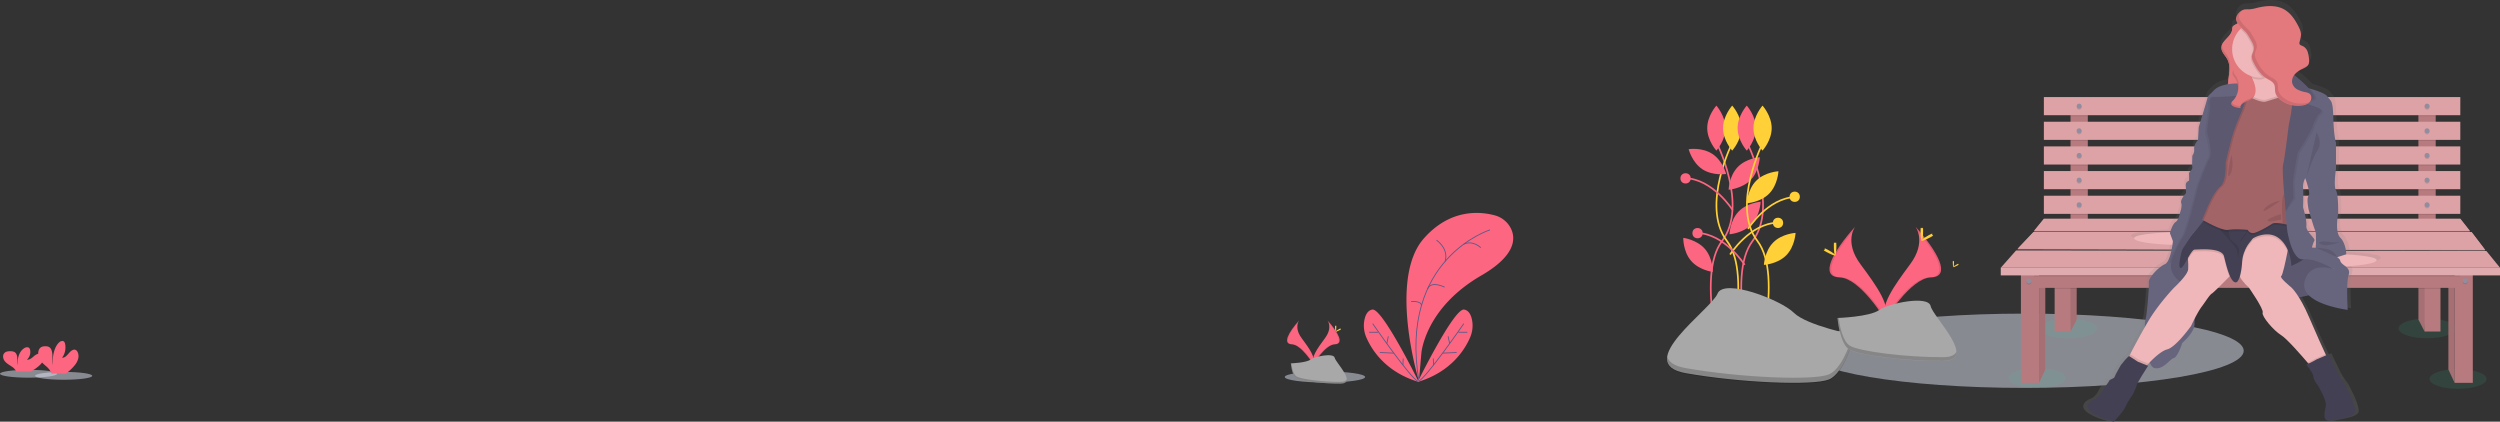 <svg viewBox="0 0 2920.32 492.54" xmlns="http://www.w3.org/2000/svg" xmlns:xlink="http://www.w3.org/1999/xlink"><rect x="0" y="0" width="2920.32" height="492.54" fill="#333333" stroke="none"/><linearGradient id="a" gradientTransform="matrix(1 0 0 -1 -24.19 713.84)" gradientUnits="userSpaceOnUse" x1="465.73" x2="465.73" y1="37.74" y2="530.28"><stop offset="0" stop-color="#808080" stop-opacity=".25"/><stop offset=".54" stop-color="#808080" stop-opacity=".12"/><stop offset="1" stop-color="#808080" stop-opacity=".1"/></linearGradient><ellipse cx="2364.95" cy="409.73" fill="#dee3f3" opacity=".5" rx="256" ry="43.38"/><g transform="translate(2165.73 -183.56)"><path d="m-161.23 348.48s38.4 75.4 7.1 116.6 2.8 153.6 2.8 153.6" fill="none" stroke="#fc6681" stroke-miterlimit="10" stroke-width="2"/><path d="m-150.18 333.21c0 14.5-10.6 26.3-10.6 26.3s-10.7-11.8-10.7-26.3 10.7-26.3 10.7-26.3 10.6 11.9 10.6 26.3z" fill="#fc6681"/><path d="m-141.33 348.48s-38.4 75.4-7.1 116.6-2.8 153.6-2.8 153.6" fill="none" stroke="#ffd037" stroke-miterlimit="10" stroke-width="2"/><path d="m-153 333.21c0 14.5 10.7 26.3 10.7 26.3s10.7-11.8 10.7-26.3-10.7-26.3-10.7-26.3-10.7 11.9-10.7 26.3z" fill="#ffd037"/><path d="m-125.63 348.48s38.4 75.4 7.1 116.6 2.8 153.6 2.8 153.6" fill="none" stroke="#fc6681" stroke-miterlimit="10" stroke-width="2"/><g fill="#fc6681"><path d="m-114.58 333.21c0 14.5-10.7 26.3-10.7 26.3s-10.7-11.8-10.7-26.3 10.7-26.3 10.7-26.3 10.7 11.9 10.7 26.3z"/><path d="m-120.58 393.61c-10.1 10.5-25.9 11.6-25.9 11.6s.5-15.9 10.5-26.4 25.9-11.6 25.9-11.6-.5 16-10.5 26.4z"/><path d="m-119.58 445.61c-10.1 10.5-25.9 11.6-25.9 11.6s.5-15.9 10.5-26.4 25.9-11.6 25.9-11.6-.5 16-10.5 26.4z"/><path d="m-174.18 474.31c9.5 11 9.2 26.9 9.2 26.9s-15.8-1.9-25.3-12.9-9.2-26.9-9.2-26.9 15.7 1.9 25.3 12.9z"/><path d="m-165.38 363.41c12.1 8 16 23.4 16 23.4s-15.7 2.4-27.8-5.6-16-23.4-16-23.4 15.7-2.5 27.8 5.6z"/></g><path d="m-105.73 348.48s-38.4 75.4-7.1 116.6-2.9 153.6-2.9 153.6" fill="none" stroke="#ffd037" stroke-miterlimit="10" stroke-width="2"/><g fill="#ffd037"><path d="m-117.48 333.21c0 14.5 10.6 26.3 10.6 26.3s10.7-11.8 10.7-26.3-10.7-26.3-10.7-26.3-10.6 11.9-10.6 26.3z"/><path d="m-114.38 394.81c-10.2 10.4-10.9 26.2-10.9 26.2s15.9-.9 26.1-11.2 10.9-26.2 10.9-26.2-15.9.8-26.1 11.2z"/><path d="m-94.38 466.81c-10.2 10.3-10.9 26.2-10.9 26.2s15.9-.9 26.1-11.2 10.9-26.2 10.9-26.2-15.9.8-26.1 11.2z"/></g><g fill="none" stroke-miterlimit="10" stroke-width="2"><path d="m-123.78 450.91s23.1-36.4 55.6-37.2" stroke="#ffd037"/><path d="m-141.78 428.91s-23.1-36.4-55.6-37.2" stroke="#fc6681"/><path d="m-144.78 480.91s23.1-36.4 55.6-37.2" stroke="#ffd037"/></g></g><circle cx="2096.45" cy="229.85" fill="#ffd037" r="6"/><circle cx="1968.95" cy="208.35" fill="#fc6681" r="6"/><path d="m-127.78 492.91s-23.1-36.4-55.6-37.2" fill="none" stroke="#fc6681" stroke-miterlimit="10" stroke-width="2" transform="translate(2165.73 -183.56)"/><circle cx="1982.95" cy="272.35" fill="#fc6681" r="6"/><circle cx="2076.95" cy="260.35" fill="#ffd037" r="6"/><g transform="translate(2165.73 -183.56)"><path d="m.27 574.88s-55.7-11.1-70.6-26-81.7-40.8-89.1-22.3-100.3 81.7-37.1 92.9 148.5 14.8 167.1 7.4 29.7-52 29.7-52z" fill="#a8a8a8"/><path d="m-196.6 613.55c63.1 11.1 148.5 14.8 167.1 7.4 14.1-5.7 24-32.8 27.9-45.5l1.9.4s-11.1 44.6-29.7 52-104 3.7-167.1-7.4c-18.3-3.2-23.5-10.7-21.6-20.3 1.6 6.2 8 11 21.5 13.4z" opacity=".2"/><path d="m71.81 448.37s13.3 17.5-6.2 43.8-35.6 48.6-29.1 65c0 0 29.4-48.9 53.4-49.6s8.2-29.7-18.1-59.2z" fill="#fc6681"/><path d="m71.81 448.37a18.78 18.78 0 0 1 2.7 5.5c23.4 27.5 35.8 53.1 13.4 53.7-20.9.6-46 38-52 47.5.2.7.4 1.4.7 2.2 0 0 29.4-48.9 53.4-49.6s8.1-29.8-18.2-59.3z" opacity=".1"/><path d="m80.7 453.45c0 6.1-.7 11.1-1.5 11.1s-1.5-5-1.5-11.1.9-3.2 1.7-3.2 1.3-3 1.3 3.2z" fill="#ffd037"/><path d="m89.2 460.75c-5.4 2.9-10.1 4.7-10.5 4s3.6-3.7 9-6.7 3.3-.8 3.7 0 3.2-.2-2.2 2.7z" fill="#ffd037"/><path d="m1.31 448.37s-13.3 17.5 6.2 43.8 35.6 48.6 29.1 65c0 0-29.4-48.9-53.4-49.6s-8.3-29.7 18.1-59.2z" fill="#fc6681"/><path d="m1.31 448.37a18.78 18.78 0 0 0 -2.7 5.5c-23.4 27.5-35.8 53.1-13.4 53.7 20.9.6 46 38 52 47.5-.2.7-.4 1.4-.7 2.2 0 0-29.4-48.9-53.4-49.6s-8.2-29.8 18.2-59.3z" opacity=".1"/><path d="m-23.59 470.67c0 6.1.7 11.1 1.5 11.1s1.5-5 1.5-11.1-.9-3.2-1.7-3.2-1.3-3-1.3 3.2z" fill="#ffd037"/><path d="m-32.09 478c5.4 2.9 10.1 4.7 10.5 4s-3.6-3.7-9-6.7-3.3-.8-3.7 0-3.2-.23 2.2 2.7z" fill="#ffd037"/><path d="m-19.29 555s37.3-1.2 48.6-9.2 57.4-17.6 60.2-4.7 56.1 63.9 14 64.2-97.9-6.6-109.1-13.4-13.7-36.9-13.7-36.9z" fill="#a8a8a8"/><path d="m104.21 600.77c-42.1.3-97.9-6.6-109.1-13.4-8.5-5.2-12-23.9-13.1-32.5h-1.2s2.4 30.1 13.6 36.9 67 13.7 109.1 13.4c12.2-.1 16.4-4.4 16.1-10.8-1.8 3.9-6.4 6.4-15.4 6.4z" opacity=".2"/></g><g fill="#38d39f"><ellipse cx="2415.98" cy="383.63" opacity=".1" rx="33.36" ry="11.56"/><ellipse cx="2835.1" cy="383.63" opacity=".1" rx="33.36" ry="11.56"/><ellipse cx="2379.59" cy="441.55" opacity=".1" rx="33.36" ry="11.56"/><ellipse cx="2871.28" cy="442.67" opacity=".1" rx="33.36" ry="11.56"/></g><path d="m2860.05 431.63 7.29 15.56v-115.57h-7.29z" fill="#b77b7f"/><path d="m2389.16 431.63-7.29 15.56v-115.57h7.29z" fill="#b77b7f"/><path d="m2860.05 431.63 7.29 15.56v-115.57h-7.29z" opacity=".1"/><path d="m2389.16 431.63-7.29 15.56v-115.57h7.29z" opacity=".1"/><path d="m2418.63 119.35h20.2v142.06h-20.2z" fill="#b77b7f"/><path d="m2825 119.35h20.2v142.06h-20.2z" fill="#b77b7f"/><path d="m2418.63 119.35h20.2v16.56h-20.2z" opacity=".1"/><path d="m2825 119.35h20.2v16.56h-20.2z" opacity=".1"/><path d="m2387.5 113.39h486.46v21.19h-486.46z" fill="#dda2a6"/><path d="m2418.63 143.52h20.2v21.19h-20.2z" opacity=".1"/><path d="m2825 143.52h20.2v21.19h-20.2z" opacity=".1"/><path d="m2387.5 142.2h486.46v21.19h-486.46z" fill="#dda2a6"/><path d="m2418.63 172.33h20.2v21.19h-20.2z" opacity=".1"/><path d="m2825 172.33h20.2v21.19h-20.2z" opacity=".1"/><path d="m2387.5 171.01h486.46v21.19h-486.46z" fill="#dda2a6"/><path d="m2418.63 201.14h20.2v21.19h-20.2z" opacity=".1"/><path d="m2825 201.14h20.2v21.19h-20.2z" opacity=".1"/><path d="m2387.5 199.82h486.46v21.19h-486.46z" fill="#dda2a6"/><path d="m2418.63 229.95h20.2v21.19h-20.2z" opacity=".1"/><path d="m2825 229.95h20.2v21.19h-20.2z" opacity=".1"/><path d="m2387.5 228.63h486.46v21.19h-486.46z" fill="#dda2a6"/><g opacity=".1"><circle cx="2428.73" cy="125.31" r="2.93"/><circle cx="2428.73" cy="154.12" r="2.93"/><circle cx="2428.73" cy="182.93" r="2.93"/><circle cx="2428.73" cy="211.74" r="2.93"/><circle cx="2428.73" cy="240.55" r="2.93"/><circle cx="2835.11" cy="125.31" r="2.93"/><circle cx="2835.11" cy="154.12" r="2.93"/><circle cx="2835.11" cy="182.93" r="2.93"/><circle cx="2835.11" cy="211.74" r="2.93"/><circle cx="2835.11" cy="240.55" r="2.93"/></g><g fill="#918c9e"><circle cx="2428.73" cy="123.99" r="2.93"/><circle cx="2428.73" cy="152.8" r="2.93"/><circle cx="2428.73" cy="181.61" r="2.93"/><circle cx="2428.73" cy="210.42" r="2.93"/><circle cx="2428.73" cy="239.23" r="2.93"/><circle cx="2835.11" cy="123.99" r="2.93"/><circle cx="2835.11" cy="152.8" r="2.93"/><circle cx="2835.11" cy="181.61" r="2.93"/><circle cx="2835.11" cy="210.42" r="2.93"/><circle cx="2835.11" cy="239.23" r="2.93"/></g><path d="m2885.22 270.36h-509.31l11.59-14.25h486.46z" fill="#dda2a6"/><path d="m2885.22 270.36h-509.31l11.59-14.25h486.46z" opacity=".1"/><path d="m2885.22 269.69h-509.31l11.59-14.24h486.46z" fill="#dda2a6"/><path d="m2903.1 292.54-546.4-1.32 18.55-19.54h511.96z" fill="#dda2a6"/><path d="m2903.1 292.54-546.4-1.32 18.55-19.54h511.96z" opacity=".1"/><path d="m2903.1 291.88-546.4-1.32 18.55-19.54h511.96z" fill="#dda2a6"/><path d="m2920.32 312.74h-583.16l17.89-20.2 549.38.66z" fill="#dda2a6"/><path d="m2425.8 331.62v41.72l-7.17 13.91-2.37-49.67-.28-5.96z" fill="#b77b7f"/><path d="m2834.89 331.62-.29 5.96-2.36 49.67-7.18-13.91v-41.72z" fill="#b77b7f"/><path d="m2425.8 331.62v41.72l-7.17 13.91-2.37-49.67-.28-5.96z" opacity=".1"/><path d="m2834.89 331.62-.29 5.96-2.36 49.67-7.18-13.91v-41.72z" opacity=".1"/><path d="m2400.08 328.31h18.54v58.95h-18.54z" fill="#b77b7f"/><path d="m2832.24 328.31h18.54v58.95h-18.54z" fill="#b77b7f"/><path d="m2418.63 331.62h7.17v5.96h-25.72v-9.27h18.55z" opacity=".1"/><path d="m2850.78 328.31v9.27h-25.72v-5.96h7.18v-3.31z" opacity=".1"/><path d="m2375.91 321.68h498.05v14.57h-498.05z" fill="#b77b7f"/><path d="m2360.68 319.03h21.19v128.16h-21.19z" fill="#b77b7f"/><path d="m2867.35 319.03h21.19v128.16h-21.19z" fill="#b77b7f"/><path d="m2375.91 321.68h498.05v1.32h-498.05z" opacity=".1"/><path d="m2337.16 312.74h583.16v8.94h-583.16z" fill="#dda2a6"/><path d="m2337.16 312.74h583.16v8.94h-583.16z" fill="#fff" opacity=".1"/><circle cx="2370.01" cy="329.63" opacity=".1" r="2.93"/><circle cx="2370.01" cy="328.31" fill="#918c9e" r="2.93"/><circle cx="2879.67" cy="329.23" opacity=".1" r="2.93"/><circle cx="2879.67" cy="327.91" fill="#918c9e" r="2.93"/><g transform="translate(2165.73 -183.56)"><path d="m116.8 490.22c0 2.89-.32 5.24-.72 5.24s-.73-2.35-.73-5.24.41-1.54.81-1.54.64-1.36.64 1.54z" fill="#ffd037"/><path d="m120.81 493.67c-2.54 1.39-4.75 2.22-5 1.87s1.72-1.76 4.26-3.14 1.54-.38 1.73 0 1.55-.11-.99 1.27z" fill="#ffd037"/><path d="m578.29 477.87.59-.21s-.28-12.79-7.21-19.61-2.59-28.18-2.59-28.18.58-22.46-2.6-27.86 0-25.59 0-25.59v-30.67s-2.59-8-3.17-29.85-2.88-19-7.21-25.3c-2.24-3.25-11.78-6.64-20.56-9.08a166 166 0 0 0 -18.9-16.65 25.22 25.22 0 0 1 9.18-6.67c3.11-1.47 6.68-3 7.95-6.14a12.18 12.18 0 0 0 .34-5.66 34 34 0 0 0 -1.71-8.83 11.59 11.59 0 0 0 -5.85-6.63c-1.51-.66-3.47-1.12-3.91-2.69a3.67 3.67 0 0 1 .08-1.89c.68-3.08 1.8-6.11 1.73-9.26-.07-3.49-1.6-6.79-3.23-9.89-4.11-7.83-9.34-15.55-17.17-19.82-9.83-5.36-22-4.31-32.86-1.61a43.79 43.79 0 0 1 -9 1.67 39.11 39.11 0 0 0 -5.52.13 10.5 10.5 0 0 0 -3 1c.2-.2.4-.42.62-.61a14.7 14.7 0 0 0 -4.78 3.56 11.74 11.74 0 0 0 -3 5.28 6.77 6.77 0 0 0 -.24 2 9.84 9.84 0 0 0 2 5.24 44.94 44.94 0 0 0 -4.23 2.38 5.25 5.25 0 0 0 -1.75 1.53 2.64 2.64 0 0 0 -.33.75 8 8 0 0 0 -.67 3.47 1 1 0 0 1 -.07.44c.12-.22.22-.44.32-.67-1.14 7-9.78 11.39-12.21 17.75a9.34 9.34 0 0 0 -1 4.24c.11 5.12 4.64 8.92 7.1 13.42 4.11 7.53 2.27 16.68 1.11 25.15-.16 1.2-.29 2.44-.37 3.69-6.09 1-12.71 3.12-16.76 7.36-9.08 9.53-5 1.42-11.53 22.46l-6.49 21-.87 15.21s-5 5-4.61 10.38-2.16 8-2.16 8-.58 11.23 0 13.93-4.33 5.4-4 7.82a71.17 71.17 0 0 1 0 8c0 .43-4.33 1.14-3.89 6.11a78.68 78.68 0 0 1 .28 8.82s-7.2 7.53-5.76 11.65-1.3 11.09-1.3 11.09-1.59 9.1-5.48 11.52c-3.17 2-5.67 9.39-6.49 12.09-2.9.1-44.77 1.71-43.38 7.29 1.44 5.78 40.95 7.58 45.56 7.58a3.05 3.05 0 0 0 .6-.06c-1.08 7-3.86 20.77-9.12 23-7.07 3-19.9 15.92-19.32 21.61s-2.31 40.09-4.19 44.92c-.39 1-.61 4-.6 8.12-9.12 15.8-15.85 28.65-17.63 32.07l-.46.89-.54 1.42c-1.23-.85-10.17 10.53-10.17 10.53s-7.35 12.51-7.64 14.21-5.92 2.84-6.2 4.12-6.92 9.53-6.92 9.53-3.75 9.66-10.39 12.22-13.71 8.82-4.61 15.91 27.25 11.08 27.25 11.08 11.54-11.8 13.84-17.34 8.94-14.74 8.94-14.74 4-8 4.62-11 13.93-23.11 13.93-23.11l-1.44-.56c.55-.6 1.18-1.26 1.88-2 .49-.51 1-1.06 1.57-1.61 1.54 3.78 3.4 6.35 5.63 6.86 10.68 2.42 18.31-10.58 23.22-11.82s10.23-17.89 10.23-17.89 14.57-12.23 14.71-22c0-2.15.08-4.44.13-6.7a114.56 114.56 0 0 1 8.38-14.1c5.39-7.2 9.61-14.22 12.31-15.73 2-1.1 14.42-13.46 21-20.09l.68-.69c2 4.36 4.3 7.44 6.92 7.51 2 .06 3.62-2.85 4.9-7a7.82 7.82 0 0 0 .42.81c3.61 6.51 10.25 12 10.25 12s18.46 25.87 16.87 30 13.41 21.46 22 26.58c6.92 4.1 25 24.65 31.91 32.64l1 1.18a6.41 6.41 0 0 1 -1.55.39c-2.4.09 3.37 6.44 3.37 6.44s4.51 6.16 4.32 9.2 5.67 10.33 5.67 10.33 10 17 9.33 22.84-6.39 21.32 7.21 18.29 28.26-4.55 28-11.47-6.15-19-6.15-19l-6.06-12.14s-6-7.86-8.75-13.26-11-22.75-11-22.75l-3 1.27-.64-1.36c-3.1-6.55-10.6-22.64-19.68-43.54a172.62 172.62 0 0 0 -12-23.3l12-2.53c13.82 12.9 46.29 16.86 46.29 16.86s-2-32.12 1.16-41.51c1.64-4.86-.82-7.66-3.73-10 13-.75 36.18-2.84 37.28-7.24s-24.62-6.25-37.03-6.93zm-36.17-7.87c-2.57-.18-4.47-.2-4.47-.2s1.15-5.25 2.88-8.1-10.38-10.52-9.61-17.63-3.92-21.85-3.92-21.85.57-15.35 0-22.46a21.58 21.58 0 0 1 2.59-12.22s6.92 18.48 4 21 0 16.2 0 16.2 5.19 18.2 7.78 24.74c1.53 3.78 1 12.62.77 20.57z" fill="url(#a)"/><path d="m369.47 454.87s-43.72 1.49-42.32 7.19 39.8 7.47 44.28 7.47 10.92-8.21 10.92-8.21z" fill="#efb7b9"/></g><path d="m2562.34 251.36h25.22v23.25h-25.22z" fill="#67647e"/><path d="m2562.34 251.36h25.22v23.25h-25.22z" opacity=".12"/><path d="m2548.92 275.51-23.2 46.84 29.41 9.54 23.74-20.37 11.22-21.74 22.72 1.85 24.25 12.07 19.6 11.97 11.86 22.18 17 9.61 36.45-7.78 5.32-24.79-29.74-19.92-10.78-16.32-43.7-6.36-12.65-18.86-43.72 10.55z" fill="#67647e"/><path d="m2548.92 275.95-23.68 51.03 29.89 5.35 23.74-20.37 11.22-21.74 22.72 1.84 24.25 12.08 19.6 11.96 11.86 22.19 17 9.6 36.45-7.78 5.32-24.79-29.74-19.91-10.78-16.33-43.7-6.35-12.65-18.87-43.72 10.55z" opacity=".12"/><g transform="translate(2165.73 -183.56)"><path d="m444.07 213.22a4.94 4.94 0 0 0 -1.7 1.51 8 8 0 0 0 -.66 3.44c-.89 8.44-12.73 13-12.55 21.45.1 5 4.51 8.78 6.9 13.22 4 7.42 2.2 16.45 1.08 24.8-.85 6.33-.85 13.76 4 17.92 2 1.7 4.59 2.63 6.4 4.52 3.7 3.86 2.89 10.19 5.33 15a4.32 4.32 0 0 0 1 1.36 4.17 4.17 0 0 0 1.42.73c4.71 1.55 10.09-.65 13.27-4.45s4.44-8.89 4.61-13.85-.63-9.87-1.11-14.8c-.91-9.48-.6-19-1.37-28.52a23.09 23.09 0 0 0 -2-8.74c-.73-1.42-1.72-2.7-2.41-4.14a21.8 21.8 0 0 1 -1.62-6.26l-2.66-16.71c-.52-3.34-1-9.33-4.83-10.62s-9.98 2.16-13.1 4.14z" fill="#e3787d"/><path d="m444.07 213.22a4.94 4.94 0 0 0 -1.7 1.51 8 8 0 0 0 -.66 3.44c-.89 8.44-12.73 13-12.55 21.45.1 5 4.51 8.78 6.9 13.22 4 7.42 2.2 16.45 1.08 24.8-.85 6.33-.85 13.76 4 17.92 2 1.7 4.59 2.63 6.4 4.52 3.7 3.86 2.89 10.19 5.33 15a4.32 4.32 0 0 0 1 1.36 4.17 4.17 0 0 0 1.42.73c4.71 1.55 10.09-.65 13.27-4.45s4.44-8.89 4.61-13.85-.63-9.87-1.11-14.8c-.91-9.48-.6-19-1.37-28.52a23.09 23.09 0 0 0 -2-8.74c-.73-1.42-1.72-2.7-2.41-4.14a21.8 21.8 0 0 1 -1.62-6.26l-2.66-16.71c-.52-3.34-1-9.33-4.83-10.62s-9.98 2.16-13.1 4.14z" fill="#e3787d"/><g opacity=".1"><path d="m442.51 215.53a2.69 2.69 0 0 1 .06-.69 2.81 2.81 0 0 0 -.52.62 8 8 0 0 0 -.7 3.41 1.09 1.09 0 0 1 -.06.43 10.91 10.91 0 0 0 1.22-3.77z"/><path d="m469.35 310c-3.17 3.8-8.56 6-13.26 4.45a3.51 3.51 0 0 1 -2.42-2.09c-2.45-4.76-1.64-11.08-5.34-14.95-1.81-1.88-4.41-2.81-6.4-4.52-4.85-4.16-4.85-11.58-4-17.92 1.12-8.35 2.92-17.38-1.08-24.79-2.39-4.45-6.79-8.19-6.9-13.23a8.35 8.35 0 0 1 .09-1.41 9.49 9.49 0 0 0 -1.21 4.77c.1 5 4.51 8.79 6.9 13.23 4 7.42 2.2 16.44 1.08 24.79-.85 6.34-.85 13.76 4 17.93 2 1.7 4.59 2.63 6.4 4.52 3.7 3.86 2.89 10.19 5.33 14.94a4.36 4.36 0 0 0 1 1.37 4 4 0 0 0 1.43.72c4.7 1.55 10.09-.65 13.26-4.45a19.31 19.31 0 0 0 3.77-7.76 17.9 17.9 0 0 1 -2.65 4.4z"/></g><path d="m568.1 480.42s43.71 1.5 42.31 7.19-39.79 7.48-44.28 7.48-10.92-8.22-10.92-8.22z" fill="#efb7b9"/><path d="m450.43 281.12s-21.43-1.26-30.25 8.13-4.91 1.4-11.21 22.14l-6.31 20.74-.84 15s-4.9 4.9-4.48 10.23-2.11 7.85-2.11 7.85-.56 11.07 0 13.73-4.2 5.32-3.92 7.7a73.41 73.41 0 0 1 0 7.85c0 .42-4.2 1.12-3.78 6a81.11 81.11 0 0 1 .28 8.68s-7 7.43-5.61 11.49-1.26 10.93-1.26 10.93-1.54 9-5.32 11.35-6.62 12.93-6.62 12.93 3.5 9.11 3.5 9.53-2.52 23.82-9.38 26.76-19.34 15.71-18.8 21.28-2.24 39.52-4.06 44.28.28 53.39 10.65 55.77 17.81-10.37 22.58-11.62 9.94-17.66 9.94-17.66 14.16-12.05 14.3-21.71.56-22 .56-22-16.54-28-19.9-30.13-12.75-14-5.47-24.24 11.92-23.26 11.92-23.26l7.84-7 6.64-25.1 12-39.23 11.38-38.54 9.65-40.49 25.47-17.74s4.53-11.55-7.39-13.65z" fill="#67647e"/><path d="m442.45 502.56-4 4.11c-6.43 6.53-18.54 18.72-20.45 19.8-2.62 1.5-6.72 8.41-12 15.51s-12.33 22.42-12.33 22.42-17.56 24.66-27.83 27.28c-7 1.77-16.5 10.92-21.9 16.64-2.59 2.68-4.24 4.68-4.24 4.68l-20.2-7.85 2.62-6.91.45-.89c1.94-3.78 9.93-19.26 20.47-37.42 12.15-20.91 30.65-40.16 30.65-40.16s16.06-14.76 16.62-21.49a85.45 85.45 0 0 0 -.17-11.2c-.3-4.84-.76-9-.76-9l24.47-15.87 18.69 7.8z" fill="#efb7b9"/><path d="m552.35 600.46-19.9 9.81-2.65-3.14c-6.71-7.87-24.28-28.13-31-32.17-8.45-5.09-23-22.09-21.45-26.2s-16.35-29.57-16.35-29.57-6.46-5.45-10-11.87c-1.72-3.13-2.73-6.49-1.94-9.56 2.37-9.4 10.22-30 10.22-30s3.79-6.31 4.06-6.74 14.05-5.15 14.05-5.15l13.59-1.4 17.02 14.53s-.63 3.47-1.57 8.29c-2.08 10.61-5.68 27.79-7.41 28.85-2.51 1.54 11.65 13 11.65 13s9.38 8 21 35.17c8.82 20.61 16.1 36.47 19.12 42.93.99 2.11 1.56 3.22 1.56 3.22z" fill="#efb7b9"/><path d="m432.56 470 9.89 32.55-4 4.11c-2.7-6.62-4.77-15.47-6.25-21.48-2.62-10.65-29.52-7.85-34.19-7.85-2.06 0-4.95 4.71-7.83 9.72-.3-4.84-.76-9-.76-9l24.47-15.87z" opacity=".1"/><path d="m508 469s-.63 3.47-1.57 8.29a35.78 35.78 0 0 0 -8.71-12.12c-13.07-11.58-30.44-1.68-30.44-1.68-1.79.66-2.66 2.51-4.6 4.8a40.68 40.68 0 0 0 -9.42 23.89 83.08 83.08 0 0 1 -2.3 15.12c-1.72-3.13-2.73-6.49-1.94-9.56 2.37-9.4 10.22-30 10.22-30s3.79-6.31 4.06-6.74 14-5.15 14-5.15l13.59-1.4z" opacity=".1"/><path d="m528.4 482.2c-.19 4.67-17.57 12-17.57 12s0-19.62-13.08-31.21-30.4-1.72-30.4-1.72c-1.79.66-2.66 2.51-4.6 4.8a40.65 40.65 0 0 0 -9.42 23.93c-.6 9.94-3.31 23.57-7.47 23.44-6.54-.18-11-19.79-13.64-30.44s-29.52-7.9-34.22-7.9-13.64 24.28-17 21.3 3.76-26.4 3.76-26.4l22.59-27.23 4.82-5.79 99.2 5.36s2.47 3.81 4.89 7.58c2.29 3.59 4.55 7.15 4.64 7.41.21.54 7.68 20.19 7.5 24.87z" fill="#444053"/><path d="m428 452.42c.14.21 18.22 19.83 19.06 22.77a99.37 99.37 0 0 1 1.69 10s.41-6.94 1-8.9-2.1-6.51-4.06-8-5.61-4.27-6.1-5.46-2.8-13.38-2.8-13.38l-7.57-1.68z" opacity=".1"/><path d="m462.28 450.46s-11.63 13.31-11.35 15.27 11.35-15.27 11.35-15.27z" opacity=".1"/><path d="m521.67 293.31-13.45 18.69-36.93 7.47s-37.43-9.34-12-19.06a14.69 14.69 0 0 0 6.22-4.19c4.48-5.37 2.83-13.48-.9-21.38-5.86-12.45-16.81-24.4-16.81-24.4s52.59-23.26 46.61 1a24.28 24.28 0 0 0 .29 12.8c3.14 11 13.06 19.66 19.95 24.57a66.92 66.92 0 0 0 7.02 4.5z" fill="#efb7b9"/><path d="m521.67 293.31-13.45 18.69-36.93 7.47s-37.43-9.34-12-19.06a14.69 14.69 0 0 0 6.22-4.19c6 2.66 12.28 4.77 15.45 3.82 0 0 20.78-6.09 33.69-11.2a66.66 66.66 0 0 0 7.02 4.47z" opacity=".1"/><path d="m516.44 451a142.82 142.82 0 0 0 -15.65-3.83c-5.22-.92-10.25-1.28-12.38.09-5.23 3.36-17.93 10.84-22.42 10.84a6.4 6.4 0 0 1 -6-3.74s-13.83-1.5-22.8 0c-6 1-20.1-6.15-28.84-11l-1-.56 4.82-5.79 99.2 5.36s2.47 3.81 4.89 7.58z" opacity=".1"/><path d="m512.71 423.72 3.73 25a145.18 145.18 0 0 0 -15.65-3.84c-5.22-.92-10.25-1.27-12.38.09-5.23 3.37-17.93 10.84-22.42 10.84a6.41 6.41 0 0 1 -6-3.73s-13.83-1.5-22.8 0c-6 1-20.1-6.15-28.84-11-4.37-2.44-7.4-4.3-7.4-4.3l5.6-19.81 17.19-18.31 2.61-26.51 4.1-30.63 6.4-18.65 11.5-27.33 2-4.84s2.24 1.32 5.54 3.08c1.53.81 3.28 1.72 5.15 2.63 7.12 3.49 15.87 7.07 19.83 5.87 0 0 18.47-5.41 31.41-10.31 6-2.28 10.76-4.43 12-5.89a1.36 1.36 0 0 0 .31-.61c0-.37.08-.09.16.73.8 8.25 3.58 71.38 3.58 71.38z" fill="#a36468"/><path d="m528.4 357.58-15.69 66.14 3.73 25a145.18 145.18 0 0 0 -15.65-3.84c-.89-10.25-1.91-27.56.8-33.34 3.92-8.41 6.16-35 6.16-35l4.6-84.57.45-8.18c.33-.23 5.35.7 11.55 2.29l.47.12c.8 8.25 3.58 71.38 3.58 71.38z" opacity=".1"/><path d="m559.84 484c-9.78 2.94-23 6.16-24.35 2.68-1-2.4-.89-7.79-.7-13.68 4.77.34 11.93 1.29 13 3.87s7.77 4.47 12.05 7.13z" opacity=".1"/><path d="m517.28 283.79c.84-.57 31.39 6.16 35.59 12.33s6.45 3.36 7 24.94 3.13 29.42 3.13 29.42v30.27s-3.08 19.9 0 25.22 2.52 27.46 2.52 27.46-4.2 21 2.52 27.75 7 19.33 7 19.33-32.79 11.77-35 6.17 1.12-27.46-1.4-33.91-7.64-24.38-7.64-24.38-2.8-13.45 0-16-3.92-20.74-3.92-20.74a21.49 21.49 0 0 0 -2.52 12.05c.56 7 0 22.14 0 22.14s4.57 14.57 3.83 21.58 11 14.57 9.34 17.37-2.81 8-2.81 8 15.7.15 17.38 4.07 14.57 5.83 15.69 11.32 12.89 7.18 9.81 16.43-1.12 40.91-1.12 40.91-56.61-7-50.44-32.79 35.31-14.29 35.31-14.29-23.22-13.72-36.72-12-18.78-33.63-18.78-33.63-3.92-32.79 0-41.19 6.16-35 6.16-35z" fill="#67647e"/><path d="m543.06 467.06s1.4-2.66 11.35-1 15-.55 15-.55-20.18 8.98-26.35 1.55z" opacity=".1"/><path d="m540.26 338c-.14.42 7.29 11.35 1.68 20.18s-10.23 23-11.21 25.64-2.33 6.73-2.33 6.73" opacity=".1"/><path d="m513.92 270.33s26.34 19.76 26.2 29c0 0-2.52 2.94-8 2.94s-15.27-2.66-16.39-8.83-5.33 0-2.94 3.23 3.78 4.9 3.78 4.9 24.93 6.87 29.7 10.09-2 7-2 7-7 12.61-6.58 14.71-17.24 29.56-17.24 29.56-5.88 29.71-5.6 35.31.7 17.5.7 17.5l-11.2 15.44s-2.74-47.63-.92-54.07 6.72-46.94 6.72-46.94 5.61-24.67 3.37-27.47-3-11.49-3-11.49z" opacity=".05"/><path d="m511.67 269.21s26.35 19.76 26.21 29c0 0-2.53 2.94-8 2.94s-15.27-2.66-16.39-8.83-5.33 0-2.95 3.23 3.79 4.9 3.79 4.9 24.93 6.87 29.7 10.09-2 7-2 7-7 12.62-6.59 14.72-17.18 29.61-17.18 29.61-5.89 29.71-5.6 35.31.7 17.5.7 17.5l-9 15.42s-5-47.63-3.16-54.08 6.72-46.94 6.72-46.94 5.61-24.66 3.36-27.46-3-11.49-3-11.49z" fill="#67647e"/><path d="m511.67 269.21s26.35 19.76 26.21 29c0 0-2.53 2.94-8 2.94s-15.27-2.66-16.39-8.83-5.33 0-2.95 3.23 3.79 4.9 3.79 4.9 24.93 6.87 29.7 10.09-2 7-2 7-7 12.62-6.59 14.72-17.18 29.61-17.18 29.61-5.89 29.71-5.6 35.31.7 17.5.7 17.5l-9 15.42s-5-47.63-3.16-54.08 6.72-46.94 6.72-46.94 5.61-24.66 3.36-27.46-3-11.49-3-11.49z" opacity=".12"/><path d="m462.07 292.47a17.8 17.8 0 0 1 -1 3.94c-1 3.1-2.64 7.31-4 11.61-2 6.65-8.11 18.64-11.77 30s-9.1 35.58-9.1 35.58 1.12 22.28-6.3 27.89-15.84 26.2-15.84 26.2-2.66 6.87-5.77 13.41c-4.37-2.44-7.4-4.3-7.4-4.3l5.6-19.81 17.19-18.31 2.67-26.53 4.1-30.63 6.4-18.65 11.5-27.33c3.1-.23 5.16-.41 5.16-.41s1.05-.63 2.43-1.35c2.57-1.33 6.22-2.91 6.13-1.31z" opacity=".1"/><path d="m449 296.26s-26 2.21-31.81 1.54-3.36 12.47-3.36 12.47-4.52 26.76-3.52 29.6 6.3 23.82 3.08 28.87-13.13 31.26-13.13 31.26-3.22 11.63-6 23.26-9.38 33.9-11.07 35.87-16 27.75-14.39 31.75 23.7-34 28.15-37.4 12.72-24.66 12.72-24.66 8.4-20.6 15.83-26.2 6.31-27.89 6.31-27.89 5.46-24.24 9.1-35.59 9.76-23.34 11.77-30 4.77-13 4.91-15.56-8.59 2.68-8.59 2.68z" opacity=".05"/><path d="m451.28 295.14s-26 2.21-31.81 1.54-3.36 12.47-3.36 12.47-4.48 26.76-3.5 29.56 6.3 23.82 3.08 28.87-13.17 31.29-13.17 31.29-3.22 11.63-6 23.26-9.39 33.87-11.07 35.87-16 27.78-14.39 31.82 23.7-34.07 28.15-37.43 12.72-24.66 12.72-24.66 8.41-20.6 15.83-26.2 6.31-27.89 6.31-27.89 5.46-24.24 9.11-35.59 9.75-23.34 11.77-30 4.76-13 4.9-15.56-8.57 2.65-8.57 2.65z" fill="#67647e"/><path d="m451.28 295.14s-26 2.21-31.81 1.54-3.36 12.47-3.36 12.47-4.48 26.76-3.5 29.56 6.3 23.82 3.08 28.87-13.17 31.29-13.17 31.29-3.22 11.63-6 23.26-9.39 33.87-11.07 35.87-16 27.78-14.39 31.82 23.7-34.07 28.15-37.43 12.72-24.66 12.72-24.66 8.41-20.6 15.83-26.2 6.31-27.89 6.31-27.89 5.46-24.24 9.11-35.59 9.75-23.34 11.77-30 4.76-13 4.9-15.56-8.57 2.65-8.57 2.65z" opacity=".12"/><path d="m441.19 364.28s3.2 16.13-2.1 23.76.56-20.32 2.1-23.76z" opacity=".1"/><path d="m498.64 417.6s-14.85 2.66-19.75 10.51 19.75-10.51 19.75-10.51z" opacity=".1"/><path d="m498.64 433.57s-18.91 6-15.41 8.13 12-1.68 14.43-1 .98-7.13.98-7.13z" opacity=".1"/><path d="m344 608.32c-2.59 2.72-4.24 4.66-4.24 4.66l-20.2-7.85 2.62-6.91.45-.89a.19.19 0 0 1 .15 0c1.19.82 10.14 6.58 10.14 6.58z" opacity=".1"/><path d="m331.76 606.2s-8.95-5.75-10.15-6.59-9.89 10.39-9.89 10.39-7.14 12.33-7.42 14-5.75 2.8-6 4.06-6.73 9.39-6.73 9.39-3.64 9.53-10.08 12-13.32 8.69-4.49 15.69 26.48 10.93 26.48 10.93 11.21-11.63 13.46-17.09 8.68-14.57 8.68-14.57 3.93-7.85 4.49-10.79 13.42-22.74 13.42-22.74z" fill="#444053"/><path d="m552.35 600.46-19.9 9.81-2.65-3.14a86.25 86.25 0 0 0 9.57-4.9l11.5-4.94c.91 2.06 1.48 3.17 1.48 3.17z" opacity=".1"/><path d="m540.45 603.35s-8.88 5.24-11.21 5.33 3.27 6.35 3.27 6.35 4.39 6.07 4.2 9.06 5.51 10.18 5.51 10.18 9.72 16.72 9.06 22.52-6.26 21 7 18 27.46-4.49 27.18-11.31-6-18.68-6-18.68l-5.88-12s-5.89-7.75-8.5-13.08-10.73-22.34-10.73-22.34z" fill="#444053"/><path d="m460.14 301.42c12.58-4.81 9.89-17.1 4-28.29a33.33 33.33 0 0 1 -15.79-12.36c-3.78 1.63-7.21 6.18-5.79 9.93a14.09 14.09 0 0 0 2.1 3.19c5.88 7.84 5.09 19.93-1.76 26.93-1.07 1.1-2.36 2.27-2.35 3.81 0 1.9 2 3.14 3.76 3.78a24.57 24.57 0 0 0 7.2 1.44c-.97-2.62.98-5.5 8.63-8.43z" fill="#e3787d"/><path d="m540.17 473.07s13.45.53 17.93 3.52a17.87 17.87 0 0 1 6.23 7.41" opacity=".1"/><g opacity=".1"><path d="m444.52 274.15c4.39 5.85 5.05 14.09 2.25 20.8 4-7 3.77-16.51-1.13-23.05a13.25 13.25 0 0 1 -2.1-3.19 5.58 5.58 0 0 1 0-3.78 6.55 6.55 0 0 0 -1.12 6 13.42 13.42 0 0 0 2.1 3.22z"/><path d="m451.35 307.76a24.15 24.15 0 0 1 -6-1.34c-1.78-.65-3.75-1.89-3.76-3.79a1.41 1.41 0 0 1 0-.29 3.89 3.89 0 0 0 -1.15 2.54c0 1.9 2 3.14 3.76 3.78a24.57 24.57 0 0 0 7.2 1.44 3.31 3.31 0 0 1 -.05-2.34z"/><path d="m461.07 299.43c-6 2.31-8.51 4.59-8.8 6.73 1.29-1.46 3.71-3 7.68-4.49 4.44-1.69 7-4.32 8.13-7.5a13.93 13.93 0 0 1 -7.01 5.26z"/></g><path d="m494.68 264.27c-4.5 8.31-19.22 12.23-19.72 12.23a33.12 33.12 0 0 1 -10.37-1.63c-5.86-12.45-16.81-24.4-16.81-24.4s52.59-23.26 46.61 1a24.28 24.28 0 0 0 .29 12.8z" opacity=".1"/><path d="m508.22 241a33.27 33.27 0 0 1 -30.59 33.15c-.87.07-1.77.11-2.67.11a33.26 33.26 0 1 1 33.26-33.26z" fill="#efb7b9"/><path d="m508.22 241a33.27 33.27 0 0 1 -30.59 33.15c-5.1-4.15-8.84-9.9-11.83-15.82-1.28-2.57-2.5-5.36-2.17-8.22.28-2.49 1.71-4.73 2.14-7.21.71-4-1.34-8.06-3.45-11.6-2-3.27-3.84-7.08-6.65-9.68-1.48-1.37-2.85-2.74-4.18-4.17a33.27 33.27 0 0 1 56.73 23.55z" opacity=".1"/><path d="m449.77 213c-1.72-2.15-3.47-4.55-3.55-7.3-.08-2.56 1.31-4.94 3-6.84a12.63 12.63 0 0 1 7-4.27 38.35 38.35 0 0 1 5.36-.13 41.56 41.56 0 0 0 8.77-1.61c10.59-2.66 22.37-3.7 31.93 1.59 7.6 4.2 12.69 11.81 16.68 19.53 1.58 3.06 3.07 6.31 3.14 9.75.07 3.1-1 6.1-1.68 9.13a3.78 3.78 0 0 0 -.08 1.86c.43 1.54 2.33 2 3.8 2.65a11.38 11.38 0 0 1 5.69 6.53 33.61 33.61 0 0 1 1.65 8.72 12.07 12.07 0 0 1 -.32 5.57c-1.23 3.13-4.7 4.6-7.73 6.05a24.55 24.55 0 0 0 -8.93 6.59c-2.3 2.94-3.51 6.93-2.42 10.5a12.54 12.54 0 0 0 6.49 7.11 38.62 38.62 0 0 0 9.4 2.95 10.49 10.49 0 0 1 4 1.49c2.86 2.09 2.77 6.72.58 9.5s-5.82 4-9.32 4.53a34.05 34.05 0 0 1 -22.4-4.74c-4.11-2.5-7.89-6.17-8.79-10.89-.57-2.93 0-6.1-1.2-8.82-1.59-3.54-5.58-5.13-8.89-7.15-6.77-4.14-11.43-11-15-18.08-1.3-2.57-2.51-5.36-2.18-8.22.28-2.49 1.71-4.73 2.14-7.2.71-4.07-1.34-8.06-3.45-11.61-2-3.27-3.83-7.08-6.65-9.69a68.37 68.37 0 0 1 -7.04-7.5z" fill="#e3787d"/><g opacity=".1"><path d="m526.88 261.62a32.54 32.54 0 0 0 -5.85 3.54q1.23-.69 2.49-1.29a24.21 24.21 0 0 0 5.88-3.47c-.84.47-1.69.83-2.52 1.22z"/><path d="m526.65 304.29a34.05 34.05 0 0 1 -22.4-4.74c-4.11-2.5-7.89-6.17-8.79-10.89-.56-2.93 0-6.1-1.2-8.82-1.58-3.54-5.58-5.13-8.89-7.15-6.77-4.14-11.43-11-15-18.08-1.3-2.57-2.51-5.36-2.18-8.22.28-2.49 1.71-4.73 2.14-7.2.71-4.07-1.34-8.06-3.45-11.61-1.95-3.27-3.83-7.08-6.64-9.69a67.72 67.72 0 0 1 -7-7.47c-1.72-2.15-3.47-4.55-3.55-7.3-.08-2.56 1.31-4.94 3-6.84a14 14 0 0 1 1.31-1.28 14.39 14.39 0 0 0 -4.64 3.51c-1.71 1.9-3.1 4.28-3 6.84.09 2.75 1.84 5.15 3.56 7.3a65 65 0 0 0 7 7.47c2.81 2.61 4.7 6.42 6.64 9.69 2.11 3.55 4.17 7.54 3.46 11.61-.43 2.47-1.86 4.71-2.14 7.2-.33 2.86.88 5.65 2.18 8.22 3.57 7.08 8.23 13.94 15 18.08 3.3 2 7.3 3.62 8.88 7.15 1.23 2.72.64 5.89 1.2 8.82.9 4.72 4.69 8.39 8.79 10.89a34.11 34.11 0 0 0 22.4 4.74c3.12-.45 6.32-1.49 8.54-3.67a20 20 0 0 1 -5.22 1.44z"/></g><g fill="#ffd037"><path d="m-604.75 565.76c0 2.89-.32 5.24-.72 5.24s-.73-2.35-.73-5.24.41-1.54.81-1.54.64-1.36.64 1.54z"/><path d="m-600.74 569.21c-2.54 1.39-4.75 2.22-5 1.87s1.72-1.76 4.26-3.14 1.54-.38 1.73 0 1.55-.11-.99 1.27z"/></g></g><ellipse cx="1547.7" cy="440.38" fill="#dee3f3" opacity=".5" rx="46.92" ry="6.44"/><g transform="translate(2165.73 -183.56)"><path d="m-615 557.85s6.29 8.22-2.9 20.63-16.76 22.89-13.7 30.63c0 0 13.86-23 25.15-23.37s3.88-14.03-8.55-27.89z" fill="#fc6681"/><path d="m-615 557.85a9.9 9.9 0 0 1 1.29 2.58c11 12.93 16.87 25 6.29 25.31-9.86.28-21.68 17.91-24.52 22.36.1.34.21.68.34 1 0 0 13.86-23 25.15-23.37s3.88-14.02-8.55-27.88z" opacity=".1"/><path d="m-648.2 557.85s-6.28 8.22 2.91 20.63 16.76 22.89 13.7 30.63c0 0-13.87-23-25.15-23.37s-3.87-14.03 8.54-27.89z" fill="#fc6681"/><path d="m-648.2 557.85a9.87 9.87 0 0 0 -1.28 2.58c-11 12.93-16.88 25-6.29 25.31 9.86.28 21.68 17.91 24.51 22.36a9 9 0 0 1 -.33 1s-13.87-23-25.15-23.37-3.87-14.02 8.54-27.88z" opacity=".1"/><path d="m-657.88 608s17.58-.54 22.87-4.32 27-8.27 28.36-2.22 26.42 30.09 6.57 30.25-46.11-3.09-51.4-6.32-6.4-17.39-6.4-17.39z" fill="#a8a8a8"/><path d="m-599.75 629.64c-19.84.16-46.11-3.09-51.4-6.31-4-2.45-5.63-11.26-6.16-15.32h-.59s1.11 14.17 6.4 17.39 31.55 6.48 51.4 6.32c5.73 0 7.71-2.09 7.6-5.11-.78 1.86-2.96 3-7.25 3.03z" opacity=".2"/><path d="m-508.24 628.8s-36.28-119 5.69-166.65c31.4-35.65 67-31.38 83-27a29.49 29.49 0 0 1 19 15.82c5.58 12 4.58 31.58-34.82 54.39-66 38.19-70 90.57-70 90.57z" fill="#fc6681"/><g fill="none" stroke="#565987" stroke-miterlimit="10"><path d="m-425.23 452.08s-107 33.45-83 176.72"/><path d="m-487.71 464.07s14.73 9.92 10 24.85"/><path d="m-436 472.91s-9-9.17-20-4.11"/><path d="m-478.24 519s-15.82-8-19.91 2"/><path d="m-517.38 535.71s11.9-1 12.09 4.76"/></g><path d="m-509.7 629.75s42.51-86.47 54.19-84.58c5.55.9 8.1 6.36 9.25 11.84a34.75 34.75 0 0 1 -2.31 21c-6.03 13.89-22.23 40.16-61.13 51.74z" fill="#fc6681"/><path d="m-455.84 561.59s-44.62 64.69-53.24 67.53" fill="none" stroke="#565987" stroke-miterlimit="10"/></g><g fill="none" stroke="#565987" stroke-miterlimit="10"><path d="m1714.01 388.12h-10.41"/><path d="m1701.54 411.79-16.33.7"/><path d="m1691.6 392.86 1.77 8.5"/><path d="m1674.25 418.73.31 7.73"/></g><path d="m-508.43 629.75s-42.51-86.47-54.18-84.58c-5.55.9-8.11 6.36-9.26 11.84a34.74 34.74 0 0 0 2.31 21c6.03 13.89 22.23 40.16 61.13 51.74z" fill="#fc6681" transform="translate(2165.73 -183.56)"/><g fill="none" stroke="#565987" stroke-miterlimit="10"><path d="m-562.28 561.59s44.61 64.69 53.23 67.53" transform="translate(2165.73 -183.56)"/><path d="m1599.33 388.12h10.42"/><path d="m1611.81 411.79 16.32.7"/><path d="m1621.74 392.86-1.77 8.5"/><path d="m1639.1 418.73-.32 7.73"/></g><ellipse cx="33.36" cy="436.6" fill="#dee3f3" opacity=".5" rx="33.36" ry="4.58"/><path d="m-2119.59 610.38c2-1.84 3.82-4 4.39-6.62s-.55-5.79-3.07-6.75c-2.81-1.07-5.82.88-8.1 2.85s-4.9 4.22-7.88 3.8a12 12 0 0 0 3.71-11.23 4.74 4.74 0 0 0 -1-2.28c-1.57-1.67-4.4-.95-6.27.36-6 4.19-7.61 12.27-7.64 19.55-.6-2.62-.1-5.36-.11-8s-.76-5.68-3-7.12a9.12 9.12 0 0 0 -4.61-1.09c-2.67-.1-5.65.17-7.48 2.13-2.27 2.43-1.68 6.51.29 9.19s5 4.35 7.75 6.2a17.12 17.12 0 0 1 5.53 5.28 4.87 4.87 0 0 1 .41.94h16.67a46.53 46.53 0 0 0 10.41-7.21z" fill="#fc6681" transform="translate(2165.73 -183.56)"/><ellipse cx="74.39" cy="439.02" fill="#dee3f3" opacity=".5" rx="33.36" ry="4.58"/><path d="m-2078.56 610.35a19.16 19.16 0 0 0 4.39-8.9c.57-3.52-.55-7.78-3.07-9.07-2.81-1.44-5.82 1.18-8.1 3.83s-4.9 5.67-7.88 5.11c3.13-3.81 4.53-9.54 3.71-15.09a7.72 7.72 0 0 0 -1-3.07c-1.57-2.24-4.4-1.28-6.27.49-5.95 5.63-7.61 16.48-7.64 26.27-.6-3.52-.1-7.21-.11-10.82s-.76-7.63-3-9.57a7.23 7.23 0 0 0 -4.61-1.46c-2.67-.14-5.65.22-7.48 2.86-2.27 3.26-1.68 8.75.29 12.35s5 5.84 7.75 8.33a20.65 20.65 0 0 1 5.53 7.09 7.84 7.84 0 0 1 .41 1.27h16.71a49.84 49.84 0 0 0 10.37-9.62z" fill="#fc6681" transform="translate(2165.73 -183.56)"/></svg>